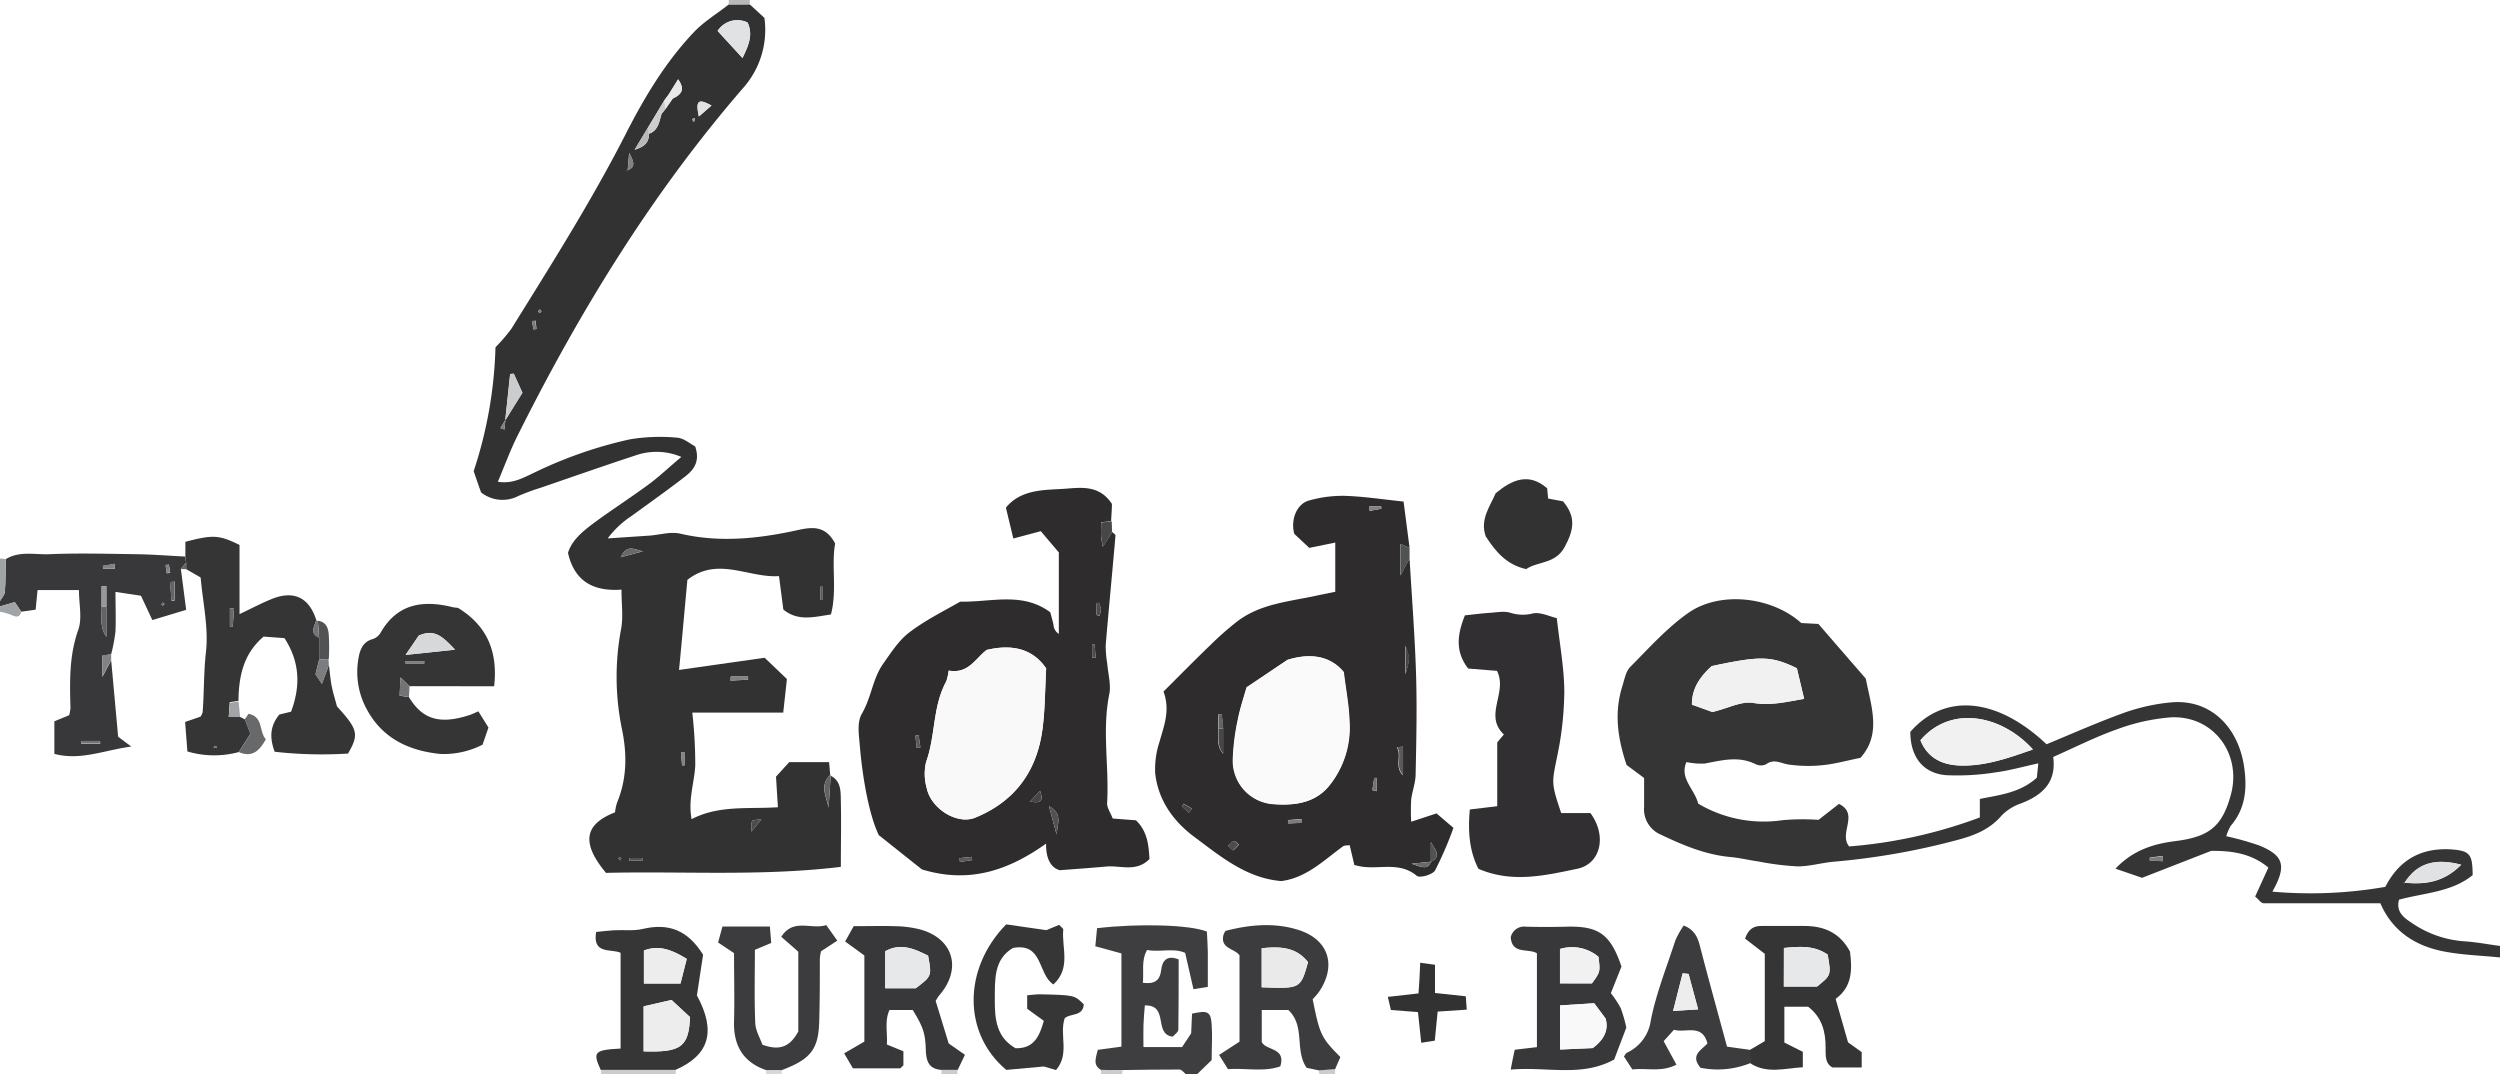 <svg id="Layer_1" data-name="Layer 1" xmlns="http://www.w3.org/2000/svg" viewBox="0 0 470 202"><defs><style>.cls-1{fill:#363536;}.cls-2{fill:#383739;}.cls-3{fill:#3e3d3f;}.cls-4{fill:#cacccd;}.cls-5{fill:#a1a4a6;}.cls-6{fill:#b6b8ba;}.cls-7{fill:#d7d8d9;}.cls-8{fill:#333233;}.cls-9{fill:#2e2c2d;}.cls-10{fill:#312f31;}.cls-11{fill:#3c3b3d;}.cls-12{fill:#373637;}.cls-13{fill:#68696b;}.cls-14{fill:#515254;}.cls-15{fill:#7c7d80;}.cls-16{fill:#474749;}.cls-17{fill:#727376;}.cls-18{fill:#808284;}.cls-19{fill:#626365;}.cls-20{fill:#f1f1f2;}.cls-21{fill:#e1e2e3;}.cls-22{fill:#96989b;}.cls-23{fill:#e7e8e9;}.cls-24{fill:#4c4c4e;}.cls-25{fill:#595a5c;}.cls-26{fill:#fafafa;}.cls-27{fill:#f9f9f9;}.cls-28{fill:#eaeaeb;}.cls-29{fill:#ededee;}</style></defs><title>eddieburger</title><path class="cls-1" d="M470,180c-3.61-.37-7.28-.46-10.82-1.18-5.22-1.07-9.42-3.8-11.67-9-7.35,0-14.64,0-21.93,0-.51,0-1-.78-1.61-1.27.84-1.84,1.63-3.58,2.49-5.45-3.48-2.88-7.38-3.14-10.75-3.14l-13,5.07-5-1.72c3.31-3.5,7.17-4.67,11.24-5.18,6.36-.8,8.81-2.73,10.44-8.68,2.14-7.78-3.35-15.05-11.37-14.58A37.45,37.45,0,0,0,398,137.11c-4,1.41-7.85,3.36-12,5.2.65,4.73-2,7.2-6.13,8.76a9.14,9.14,0,0,0-3.63,2.32c-2.18,2.54-5.06,3.67-8.09,4.48A133.65,133.65,0,0,1,344.76,162c-2.29.2-4.55.89-6.83.88a52.59,52.59,0,0,1-7.34-.92c-1.76-.25-3.51-.68-5.29-.84-4.85-.45-9.22-2.36-13.51-4.42a5.19,5.19,0,0,1-2.7-5c0-1.66,0-3.31,0-5.44l-3.29-2.44C304,138.47,303.5,133.79,305,129c.4-1.25.64-2.75,1.48-3.61,3.5-3.53,6.87-7.31,10.89-10.14,6-4.23,15.77-3.07,21.27,1.88l3.22.17c2.87,3.32,5.91,6.83,8.91,10.28,1,5.23,3,10.41-1,14.89-2.61.53-4.83,1.16-7.09,1.38a26.25,26.25,0,0,1-6.45-.12c-1.44-.22-2.71-1.14-4.2-.05a2.23,2.23,0,0,1-1.94,0c-3.21-1.61-6.38-.74-9.61-.13a13.54,13.54,0,0,1-3.43-.28c-1.34,3.08,1.49,5,2.22,7.82a24.18,24.18,0,0,0,15.88,3.1,43.51,43.51,0,0,1,6.74-.06l3.83-3c3.89,1.91-.11,5.5,1.92,8a90.3,90.3,0,0,0,24.57-5.45v-3.48c3.73-.76,7.55-1.13,10.72-4,.05-.54.13-1.3.28-2.69-3,.65-5.49,1.37-8,1.69a45.4,45.4,0,0,1-9.37.53c-4.38-.37-6.69-3.5-6.7-8.14,6.43-7.37,16.27-6.5,25.61,2.33,4.83-2,9.64-4.14,14.59-5.92a36.5,36.5,0,0,1,8.59-1.93c7.82-.81,13,4.84,14,12.34.52,3.85.22,7.63-2.52,10.8a8.5,8.5,0,0,0-.87,2,54.54,54.54,0,0,1,6.16,1.73c4.67,1.89,5.23,3.83,2.51,8.69a82,82,0,0,0,21.23-.9c2.67-5.22,7-7.55,12.94-7,3,.31,3.45,1,3.48,4.79-3.95,3.22-9.08,3.32-13.84,4.62-.64,2.35,1,3.45,2.44,4.4a19.83,19.83,0,0,0,9.73,3.42c2.29.14,4.56.58,6.84.88Zm-18.06-14.06c3.87.41,7.45,0,10.78-3.36-4.88-1.27-8.28-.34-10.68,3.45l-.19.11C451.71,166.43,451.83,166.19,451.94,165.94ZM337.81,125.63c-4.8-2.33-6.86-2.36-16-.41-2.1,1.92-3.74,4.06-3.73,7.25l3.86,1.39c3-.73,5.46-2.09,7.64-1.71,3.31.56,6.2-.19,9.6-.77C338.69,129.33,338.28,127.6,337.81,125.63Zm44.38,15.27c-5.9-6.52-15.45-8.41-21.15-1.71,1.42,3.48,4.33,4.72,7.81,4.75C373.33,144,377.5,142.55,382.19,140.9Zm24.45,21-.08-1-2.41.34,0,.52Z"/><path class="cls-2" d="M34,106.94l1,7.71-6.36,1.92L26.5,112l-4.79-.73c0,2.55.1,5,0,7.45A33.17,33.17,0,0,1,20.9,123l-1.66.27v4l1.66-3.15,1.31,14.39,2.46,1.84c-5.26.73-9.53,2.67-14.45,1.38V135.6L13,134.46a6.8,6.8,0,0,0,.25-1.36c-.14-4.95-.26-9.83,1.46-14.68.78-2.17.13-4.85.13-7.49H7.06l-.36,3.69L4,115l-1.22-1.8L0,114v-1c.32-.58.86-1.13.91-1.73.16-2,.14-4.11.19-6.16,2.59-1.58,5.49-.8,8.22-.92,5.44-.23,10.91-.07,16.36,0,3.05.05,6.1.29,9.15.44l.15,1.18ZM26,109c.15.26.31.53,0,0,.55.35.29.18,0,0s-.33-.55,0,0C25.43,108.69,25.71,108.85,26,109ZM20,114v-3.79h-.9V114c.1,1.91-.43,3.88.9,5.71Zm-1.17,25.83v-.5H15.29v.5Zm14-30.5-.86.14.29,3.44.57,0Zm-11.21-2.45,0-.87-2.26.39,0,.48Zm10.13-.73-.61.09.21,1.55.66-.1Zm-1.13,7.69.31-.28-.3-.3-.31.43Z"/><path class="cls-3" d="M207,201.15c-1.57-.9-1-2.2-.62-3.78l4.45-.6V179.24l-4.91-1.34.33-3.4c8-.92,17.36-.65,20.64.63.06,1.2.16,2.5.18,3.81,0,2.14,0,4.28,0,6.59l-2.7.44c-.52-2.24-1-4.41-1.56-6.83-2.25-1-4.76-.06-7.16-.55-1.13,2-.58,4-.79,6.18,2.28.27,3.21-.43,3.46-2.5.19-1.65,1.07-2.78,3.27-1.9,0,4.36,0,8.78-.06,13.2,0,.48-.76,1-1.09,1.33-3.65-.52-.6-6-5.21-5.88-.09,1.21-.22,2.46-.26,3.71s0,2.59,0,4.12h7.26l1.71-2.59.16-3.69c2.94-.66,3.52-.41,3.69,2,.16,2.15,0,4.32,0,6.73L225,202h-2c-.41-.32-.82-.92-1.23-.93-3.57,0-7.14.05-10.72.1Z"/><path class="cls-4" d="M113,202a4.59,4.59,0,0,0,0-.91l14.07,0a3.63,3.63,0,0,0,0,.87Z"/><path class="cls-5" d="M1.1,105.11c-.05,2,0,4.11-.19,6.16-.05.6-.59,1.15-.91,1.73v-8Z"/><path class="cls-5" d="M0,114l2.78-.8L4,115c-.29,1.07-.89,1.07-1.79.64A12.49,12.49,0,0,0,0,115Z"/><path class="cls-6" d="M136.94.89A2.23,2.23,0,0,0,137,0h4a2.47,2.47,0,0,0,0,.94Z"/><path class="cls-4" d="M211.05,201.17a2.57,2.57,0,0,0-.05.83h-4a4.79,4.79,0,0,0-.05-.85Z"/><path class="cls-4" d="M180.05,201.14a3.55,3.55,0,0,0-.05.86h-3a3,3,0,0,0-.05-.84Z"/><path class="cls-7" d="M144,202a3.73,3.73,0,0,0,0-.82H147a3.28,3.28,0,0,0,0,.83Z"/><path class="cls-4" d="M248,202a5.16,5.16,0,0,0-.06-.79L251,201v1Z"/><path class="cls-8" d="M136.94.89l4.09,0,2.68,2.47a16.44,16.44,0,0,1-4.05,13.24c-17.2,19.9-30.79,42.1-42.48,65.55-1.3,2.63-2.31,5.41-3.58,8.42,2.93.47,5.06-.91,7.19-1.88A80.87,80.87,0,0,1,118.4,82.6a34.59,34.59,0,0,1,8.87-.32c1.31.09,2.55,1.2,3.42,1.64,1,2.92-.34,4.47-1.94,5.71-3.26,2.53-6.65,4.91-10,7.36a17.78,17.78,0,0,0-4.5,4.23l7.8-.52c2-.14,4-.8,5.85-.37,7.46,1.74,14.8.93,22.11-.68,2.78-.61,5.21-.84,7,2.53-.75,4.09.4,8.73-.79,13.34-3.28.48-6.16,1.33-8.95-.92-.25-1.92-.5-3.85-.82-6.29-5.77.38-11.48-3.76-17.22.7-.52,5.59-1,11.1-1.57,16.94l16.1-2.29,4.18,4c-.21,2-.44,4-.69,6.31H130.15a86.77,86.77,0,0,1,.56,9.94c-.16,3.23-1.38,6.4-.69,10.09,5.18-2.68,10.67-1.87,16.23-2.24-.13-2-.24-3.81-.36-5.75l2.49-2.73h7.49l.21,2.41c-2,1.86-.77,4-.3,6.15l.39-6c2,1,1.87,3,1.91,4.78.09,4,0,7.95,0,12.35-15,1.81-29.74.78-44.15,1.13-4.69-5.62-4.09-9.14,1.7-11.38a8.52,8.52,0,0,1,.38-1.83c1.89-4.57,1.89-9.2.88-14a48.47,48.47,0,0,1-.11-18.71c.4-2.23.06-4.59.06-7.33-5.05.36-8.79-1.35-10.06-6.91.71-2.37,2.79-4.07,4.9-5.64,3.32-2.46,6.82-4.69,10.14-7.14,2-1.45,3.75-3.13,6.27-5.26a11.92,11.92,0,0,0-8.32-.38c-6.09,2-12.11,4.11-18.16,6.19a40,40,0,0,0-4.17,1.54,6.48,6.48,0,0,1-7-.68c-.42-1.19-.84-2.37-1.39-4a80.56,80.56,0,0,0,4.1-23.28,33.3,33.3,0,0,0,3-3.5C103.56,49.86,111.07,38,117.5,25.46,121,18.55,125,11.8,130.41,6.09,132.3,4.08,134.75,2.61,136.94.89ZM125.08,20.53l1.4-2c1.49-.7,2.45-1.6,1-3.61l-1.76,2.83-.82,1.11-1.16,1.93-1.84,3.06-2.58,4.31c2.31-.69,2.66-1.76,2.7-3,1.75-.63,1.91-2.27,2.35-3.73ZM118,32c1.62-.64,1.09-1.7.28-3.27L118,32c-.28.16-.56.33.05,0C117.67,32.57,117.84,32.29,118,32ZM95,79l3.21-5.17-1.63-3.59-.68.07c-.31,2.89-.61,5.78-.92,8.67l-.9,1.5.76.27ZM134.91,5.81l4.68,5.1c1.06-2.24,2.07-4.32.95-6.68A4.42,4.42,0,0,0,134.91,5.81Zm-14,97.82c-1.34-.11-3-1.58-4.21,1.14ZM131.39,21.9l2.37-2.06C131.41,18.54,130.69,18.76,131.39,21.9Zm6,105.29-.05.76,3.3-.17,0-.59ZM143.15,154c-.94.17-1.55.11-1.74.36s-.1.88-.16,2C142.1,155.33,142.46,154.87,143.15,154Zm-22.36,7.78v-.48H118.3v.48Zm7.43-17.89.46,0v-2.48l-.66,0C128.09,142.23,128.16,143.06,128.22,143.89Zm26-31.1h.48v-2.48h-.48ZM100.28,61.93l.58-.07-.16-1.57-.66.08Zm30.05-39.74c-.06.12-.19.26-.16.35a1.24,1.24,0,0,0,.31.38l.19-.73ZM116.81,161.44c-.1-.1-.19-.29-.29-.29s-.21.17-.32.27l.45.31Zm-15-102.92-.29-.35c-.12.11-.33.22-.33.34s.18.25.29.38Z"/><path class="cls-9" d="M265,105c.42,7.28,1,14.54,1.22,21.82.19,6.23.05,12.46-.08,18.7,0,1.61-.65,3.21-.84,4.83a40.17,40.17,0,0,0,0,4.14l4.77-1.57,3.18,2.72a67.09,67.09,0,0,1-3.46,8c-.46.8-2.9,1.49-3.45,1-3.11-2.58-6.68-1.28-10-1.67-.48-.05-1-.18-1.72-.34l-.88-3.74c-.46.08-1,0-1.32.27-3.59,2.61-6.81,5.87-11.53,6.48-6.57-.53-11.46-4.66-16.42-8.35-3.89-2.9-6.78-6.9-7.3-12a16.41,16.41,0,0,1,.8-5.77c.83-3,2.08-5.94.77-9.51,2.93-2.92,5.82-5.86,8.79-8.72a57.11,57.11,0,0,1,5.17-4.54c4.34-3.26,9.65-3.65,14.72-4.75,1.09-.24,2.2-.45,3.61-.74v-9.26l-4.89,1-2.82-2.64c-.72-2.74.49-5.67,2.83-6.28a23.18,23.18,0,0,1,6.72-.86c3.59.12,7.18.68,11,1.07L265,103l-1.71-.73v5.91C264,106.8,264.47,105.91,265,105Zm4,57c2.16-1,.66-2.41,0-3.71V162l-3.64.38C267.4,163.08,268.45,163.55,269,162Zm-40-25c.1,1.57-.37,3.22.94,4.68V137l-.26-2.71-.68.06Zm13-12.92-7.67,5.15c-.49,1.76-1.23,3.92-1.66,6.15a42.45,42.45,0,0,0-.92,7.35,8.19,8.19,0,0,0,7.9,8.48c3.76.25,7.39-.27,10-3.24a17.37,17.37,0,0,0,4-12.3c-.07-2.93-.66-5.86-1.08-9.3C249.87,123,245.84,122.88,242.06,124.05Zm22.21,2.72c.85-3,.85-3,0-5.43Zm-.48,13.56-1.13.16c1,1.63-.51,3.48,1.13,5.25ZM230.86,159c.41.37.9.91,1,.85a6.2,6.2,0,0,0,1.07-1.1c-.35-.24-.7-.66-1-.64S231.27,158.65,230.86,159Zm11.28-4.83,0,.63,2.53-.12,0-.7Zm-18.64-1.34.57-.83-1.53-.9-.33.52ZM258,148.55l.82.21v-2.5l-.47,0Zm-.58-53.38.07.88,2.22-.41-.05-.47Z"/><path class="cls-9" d="M209.07,100c.23.23.66.48.64.7-.59,6.87-1.26,13.74-1.84,20.61a21.2,21.2,0,0,0,.29,3.44c.16,1.94.75,4,.38,5.79-1.38,6.8,0,13.61-.4,20.4-.06.89.63,1.83,1.05,2.94l4.38.34c2.12,2.05,2.39,4.61,2.53,7.28-2.48,2.53-5.46,1.16-8.14,1.41s-5.25.42-8.7.69c-1.55-.38-2.66-2-2.59-5-7.24,5.14-14.54,7.53-23.35,4.85L165.21,157c-1.85-3.85-3.07-10.9-3.55-16.66-.18-2.19-.59-4.56.39-6.2,1.76-3,2-6.5,3.93-9.27,1.51-2.15,3-4.49,5-6,3-2.28,6.47-4,9.55-5.76,5.82.13,11.65-1.91,16.92,2,.21.79.44,1.57.61,2.36a2.15,2.15,0,0,0,1,1.7V103.86l-3.39-4-5.16,1.38c-.5-2.05-.91-3.78-1.4-5.8,2.62-3.21,6.54-3.32,10.24-3.5,3.34-.16,7.12-1.11,9.69,2.79,0,1-.1,2.1-.15,3.24L207,98.2c0,1.11,0,1.9,0,2.68a18.07,18.07,0,0,0,.34,1.91Zm-30.71,26.1a10.63,10.63,0,0,1-.46,2c-2.59,4.71-2,10.21-3.79,15.15a9.7,9.7,0,0,0,.12,4.92c.8,3.88,5.72,6.94,9.11,5.55,6.93-2.84,11.53-8.14,12.65-16.68.48-3.67.47-7.39.69-11.37-2.57-3.79-6.5-4.58-11.19-3.48C183.42,123.76,182.05,126.75,178.36,126.07Zm20.27,30.76c.31-2.42,1.05-3.88-1.43-5.31Zm7.51-41.27.54.21a4.56,4.56,0,0,0,.29-1.27,4.44,4.44,0,0,0-.39-1.22l-.44.15ZM182.77,161.7l-.07-.61-2.32.24.09.71Zm10.85-11c1.91.3,2.64.11,1.92-2Zm12.16-29.54-.46,0v2.5l.66,0C205.92,122.81,205.85,122,205.78,121.16ZM172.7,138.22l-.61.08.24,2.33.71-.09Z"/><path class="cls-10" d="M281.43,126.12l-5.41-.43c-2.71-3.49-1.83-6.91-.62-10,1.67-.18,3.14-.38,4.62-.47,1.32-.08,2.79-.4,4,0a7.54,7.54,0,0,0,4.21.09c1.45-.25,3.07.58,4.45.9.54,4.88,1.37,9.29,1.41,13.71a61.45,61.45,0,0,1-1.33,12.22c-1,5-1.2,5,.75,10.72H299c3.12,4.23,2,9.53-2.48,10.47-6.05,1.26-12.27,2.74-18.58,0-1.7-3.35-2-7-1.61-11.15l5.15-.61v-12l1.25-1.49C278.88,134.48,283.5,130.18,281.43,126.12Z"/><path class="cls-1" d="M35,105.83l-.15-1.18v-2.79c5.18-1.36,6.32-1.31,10.18.59v13c2.47-1.16,4.3-2.15,6.22-2.9,4.06-1.59,6.89-.15,8.2,4-.25,1.18-1.37,2.5.56,3.31l0,4.1-.69,2.79,1.2,1.81,1.32-3.56c.16,1.31.26,2.64.51,3.93s.65,2.54,1,3.87c3.94,4.32,4.18,5.25,2.08,8.87a79.43,79.43,0,0,1-13.79-.34c-1.07-2.85-.76-5,.88-7l2.2-.53c1.81-4.84,1.66-9.36-1.24-13.83l-3.92-.29c-3.83,3.25-4.67,7.51-4.73,12.08l-1.64.25L43,134.79h2.14l.9.45,1.05,2.69-2.22,3.46a17.58,17.58,0,0,1-9.64-.12l-.43-5.54,2.9-1a2.85,2.85,0,0,0,.4-.85c.28-3.76.19-7.52.62-11.31.51-4.5-.57-9.18-1-14L35,107Zm9,8.61-.78-.13v3.49l.53,0Zm-3.27,25.93c-.1-.05-.22-.16-.29-.14s-.21.17-.31.25l.58.17Z"/><path class="cls-1" d="M76.88,131.05c2.55,4.23,5.81,5.2,11.42,3.37.46-.15.89-.37,1.63-.69l1.9,3.05L90.72,140a16,16,0,0,1-8,1.74c-5.84-.61-10.81-2.9-13.76-8.38a14.6,14.6,0,0,1-1.66-9c.22-1.53.57-3.67,2.84-4.23a2.75,2.75,0,0,0,1.45-1.25c3.16-5.45,8-6.1,13.51-4.73.32.07.66.09,1,.13,5.32,3.26,7.55,8,6.8,14.74L77,129l-1.71-1.65-.16,3.44Zm8.67-8.91c-2.28-2.4-3.8-4-6.82-2.66l-2.48,3.63Zm-9.31,2.14v.45h3.52v-.45Z"/><path class="cls-2" d="M180.05,201.14l-3.1,0c-2.38-.19-2.83-1.7-2.9-3.79-.1-3.28-.57-4.35-2.45-7.47h-4.38c-.95,2.09-.34,4.25-.49,6.49l3.11,1.27v2.64c-.4.36-.52.57-.64.57h-8.85l-1.65-2.82,3.8-2.21V179.63L158.89,177l1.6-2.88c2.7,0,5.18-.07,7.66,0a20.81,20.81,0,0,1,4.86.62c6.29,1.74,7.88,7.48,3.53,12.43-.21.25-.35.55-.64,1q1.17,3.79,2.45,8l3.06,2.13Zm-7.88-15.35c3-2.3,3-2.3,2.31-6.12-2.55-1.29-5.17-2.47-8.06-.83v6.95Z"/><path class="cls-11" d="M251,201l-3.05.23-2.3-.48c-2.31-3.3-.19-7.81-3.44-10.87h-5v6c.75,1.68,4.61,1,3.48,4.6-3.11,1.09-6.42.29-9.83.52l-1.67-2.67,3.84-2.5V179.62c-.89-1.35-3.71-1.21-3-3.92.11-.19.24-.66.46-.72,4.53-1.16,9.16-1.57,13.63-.15,5.72,1.82,7.2,6.73,3.84,11.66a14.28,14.28,0,0,1-1.18,1.37c1.35,6.7,1.58,7.19,5.21,10.87Zm-5.08-20.09c-2.22-2.86-5.28-3-8.72-2.63v7.34C244.5,185.88,244.5,185.88,245.91,180.89Z"/><path class="cls-2" d="M284.77,197.35l4.17-.49V179.22c-1.64-1-4.66.29-4.92-3a2.56,2.56,0,0,1,2.86-2q3.74.09,7.47,0c6.18-.18,8.38,1.33,10.49,7.49l-2,5a19.41,19.41,0,0,1,1.84,2.78,26.42,26.42,0,0,1,1.07,3.7c-.64,1.68-1.45,3.79-2.28,6-6.22,3.39-12.67,1.28-19.46,1.9C284.33,199.4,284.54,198.4,284.77,197.35Zm14.94-8.74-6.41.43v8.27l6.13-.27c2.5-1.84,2.94-3.79,2.42-5.56Zm-.43-3.73c1.58-2.18,1.58-2.18,1.23-5a7.72,7.72,0,0,0-7.24-1.47v6.46Z"/><path class="cls-1" d="M329,197.37l2.78-1.64V179.32l-3.71-2.86c.65-1.88,1.69-2.41,3.18-2.38,2.66,0,5.31,0,8,0,3.78,0,6.72,1.38,8.55,4.81.42,3.36.46,6.61-2.7,8.9l2.33,8.17L350,197.8v2.88h-5.5c-1.46-.79-1.26-2.32-1.29-3.81,0-2.89-.65-5.58-3.28-7.61h-4.47V196l3.47,1.74v2.9c-3.48.21-6.78,1.29-9.92-.77C329,199.05,329,198.21,329,197.37Zm6.37-19.15v7.23h6.24c2.66-2.12,2.66-2.12,2-6C341.11,177.73,338.37,177.91,335.38,178.22Z"/><path class="cls-12" d="M127,201.13l-14.07,0c-1.54-3.36-1.21-3.74,3.74-4v-18c-1.66-.83-5.33.43-4.6-3.92,1.12-.11,2.22-.26,3.33-.32,1.81-.1,3.7.16,5.44-.25,4.75-1.12,8.41.13,11.34,4.85q-.48,3.18-1.16,7.65C134.63,193.8,133.45,198.32,127,201.13Zm-6-3.47c7.06.21,8.46-.82,8.73-6.44L126.25,188,121,189.19Zm8.1-17.39c-3.06-1.91-5.4-2.57-8.05-1.58v6.21h6.88C128.33,183.39,128.69,181.94,129.11,180.27Z"/><path class="cls-12" d="M189.16,173.78l7.55,1.09,2.41-1c.37.42.8.68.77.9-.32,3.4,1.51,7.22-1.85,10.31-3-1.95-1.89-7.89-7.59-6.87-3.68,2.14-3.4,6.05-3.43,9.86,0,3.57.31,6.95,3.9,9,3.44.08,4.48-2.19,5.32-5.15l-3.13-2.27v-2.54c1-.07,1.76-.2,2.55-.18,6.35.15,6.35.16,8.09,1.89-.15,2.32-2.51,1.64-3.58,2.6-1.07,3.11,1,6.69-1.64,9.75l-2.28-.67-7.07.64C181,194.31,181,182.13,189.16,173.78Z"/><path class="cls-11" d="M147,201.17H144c-4.37-1.52-6.13-4.68-6-9.19.11-4.15,0-8.31,0-12.79l-3-2,.82-3h8.92l.25,3.08-3.07,1.29c0,4.53-.13,9.16.07,13.78.06,1.5,1,3,1.34,4.06,3.22,1.18,5.17.43,6.75-2.48V178.92l-3.2-2.8c2.28-3.58,5.63-1.29,8.46-2.2l2.07,2.92-3.06,2a9.85,9.85,0,0,0-.22,1.39c0,3.83,0,7.66-.11,11.48C153.93,197.21,152.51,199.09,147,201.17Z"/><path class="cls-11" d="M329,197.37c0,.84,0,1.68,0,2.52a16.37,16.37,0,0,1-9.31.85c-2-2.41.21-3.32,1.31-4.58-1-3.78-4.06-1.91-6.3-2.56l-1.93,2.14,2.4,4.42c-2.91,1.47-5.58.57-8.28.9l-1.59-2.44c.19-.25.34-.6.6-.73a7.81,7.81,0,0,0,4.44-6c1-5.12,3-10.06,4.61-15.05a16.73,16.73,0,0,1,1.59-2.84c2.54,1,2.82,3,3.32,4.91,1.53,5.86,3.15,11.7,4.82,17.86ZM317.46,183.1l-1.12-.12-1.8,7.08,4.71-.3C318.59,187.3,318,185.2,317.46,183.1Z"/><path class="cls-8" d="M290.87,91.8c.06.62.12,1.24.18,1.93l2.81.53c2.44,2.9,2.06,5.33.3,8.57s-5,2.65-7.25,4.16c-3.71-.82-5.77-3.34-7.59-6.15-1.14-3.18.81-5.63,1.87-8.12C284.29,90.17,287.4,88.79,290.87,91.8Z"/><path class="cls-8" d="M267,181l2.78.37v5.31l5.79.62c.05.75.1,1.48.18,2.51l-5.47.37c-.17,1.66-.34,3.41-.54,5.46l-2.55.4c-.21-2-.39-3.71-.61-5.77l-5.09-.39c-.15-.65-.33-1.39-.58-2.47l5.77-.65C266.82,185,266.92,183.2,267,181Z"/><path class="cls-13" d="M44.87,141.39l2.22-3.46L46,135.24l.74-1.05c2.81.57,1.9,3.3,3.24,4.8C48.82,141.06,47.48,142.51,44.87,141.39Z"/><path class="cls-14" d="M60,124l0-4.1-.24-3.2c1.68.22,2,1.57,2.06,2.83a39.65,39.65,0,0,1,0,4.36Z"/><path class="cls-14" d="M265,105c-.48.9-.95,1.79-1.69,3.16v-5.91L265,103C265,103.66,265,104.34,265,105Z"/><path class="cls-15" d="M60,124l1.76-.11.07,1.15-1.32,3.56-1.2-1.81Z"/><path class="cls-16" d="M209.07,100l-1.71,2.82a18.07,18.07,0,0,1-.34-1.91c-.06-.78,0-1.57,0-2.68L209,98Z"/><path class="cls-17" d="M76.88,131.05l-1.76-.29.16-3.44L77,129Z"/><path class="cls-5" d="M45.14,134.79H43l.22-2.66,1.64-.25Z"/><path class="cls-18" d="M20.9,124.06l-1.66,3.15v-4L20.9,123Z"/><path class="cls-17" d="M59.75,116.74l.24,3.2c-1.93-.81-.81-2.13-.56-3.31Z"/><path class="cls-19" d="M35,105.83,35,107l-1.05,0Z"/><path class="cls-20" d="M337.81,125.63c.47,2,.88,3.7,1.36,5.75-3.4.58-6.29,1.33-9.6.77-2.18-.38-4.66,1-7.64,1.71l-3.86-1.39c0-3.19,1.63-5.33,3.73-7.25C331,123.27,333,123.3,337.81,125.63Z"/><path class="cls-20" d="M382.19,140.9c-4.69,1.65-8.86,3.09-13.34,3-3.48,0-6.39-1.27-7.81-4.75C366.74,132.49,376.29,134.38,382.19,140.9Z"/><path class="cls-21" d="M452,166c2.4-3.79,5.8-4.72,10.68-3.45-3.33,3.34-6.91,3.77-10.78,3.36Z"/><path class="cls-15" d="M406.64,161.93l-2.47-.12,0-.52,2.41-.34Z"/><path class="cls-21" d="M451.94,165.94c-.11.25-.23.49-.09.2L452,166Z"/><path class="cls-19" d="M20,114v5.71c-1.33-1.83-.8-3.8-.9-5.71l.45.06Z"/><path class="cls-17" d="M18.78,139.78H15.29v-.5h3.49Z"/><path class="cls-19" d="M32.8,109.28v3.55l-.57,0-.29-3.44Z"/><path class="cls-22" d="M20,114l-.45.06-.45-.06v-3.8H20Z"/><path class="cls-18" d="M21.59,106.83H19.33l0-.48,2.26-.39Z"/><path class="cls-18" d="M31.72,106.1l.26,1.54-.66.1-.21-1.55Z"/><path class="cls-13" d="M26,109c-.29-.16-.57-.32,0,0-.35-.57-.18-.3,0,0Z"/><path class="cls-13" d="M26,109c.27.16.53.33,0,0,.33.56.17.29,0,0Z"/><path class="cls-13" d="M30.59,113.79l-.3-.15.31-.43.3.3Z"/><path class="cls-21" d="M134.91,5.81a4.42,4.42,0,0,1,5.63-1.58c1.12,2.36.11,4.44-.95,6.68Z"/><path class="cls-4" d="M95,79c.31-2.89.61-5.78.92-8.67l.68-.07,1.63,3.59L95,79Z"/><path class="cls-19" d="M156.17,145.8l-.39,6c-.47-2.11-1.67-4.29.3-6.15Z"/><path class="cls-4" d="M124.38,21.37c-.44,1.46-.6,3.1-2.35,3.73l-.12-1.27,1.84-3.06Z"/><path class="cls-23" d="M125.73,17.73l1.76-2.83c1.44,2,.48,2.91-1,3.61Z"/><path class="cls-13" d="M120.86,103.63l-4.21,1.14C117.88,102.05,119.52,103.52,120.86,103.63Z"/><path class="cls-6" d="M121.91,23.83,122,25.1c0,1.28-.39,2.35-2.7,3Z"/><path class="cls-21" d="M131.39,21.9c-.7-3.14,0-3.36,2.37-2.06Z"/><path class="cls-18" d="M137.4,127.19h3.22l0,.59-3.3.17Z"/><path class="cls-24" d="M143.15,154c-.69.87-1.05,1.33-1.9,2.38.06-1.14-.06-1.71.16-2S142.21,154.17,143.15,154Z"/><path class="cls-14" d="M120.79,161.78h-2.48v-.48h2.49Z"/><path class="cls-18" d="M128.22,143.89c-.06-.83-.13-1.66-.2-2.49l.66,0v2.48Z"/><path class="cls-25" d="M154.22,112.79v-2.48h.48v2.48Z"/><path class="cls-18" d="M118,32l.3-3.25c.81,1.57,1.34,2.63-.28,3.27Z"/><path class="cls-15" d="M100.28,61.93,100,60.37l.66-.08.16,1.57Z"/><path class="cls-4" d="M123.75,20.77l1.16-1.93.17,1.69-.7.84Z"/><path class="cls-23" d="M125.08,20.53l-.17-1.69.82-1.11.75.78Z"/><path class="cls-15" d="M95,79l-.16,1.75-.76-.27L95,79Z"/><path class="cls-18" d="M118,32c-.17.28-.34.56,0-.06-.61.37-.33.2-.05,0Z"/><path class="cls-22" d="M130.33,22.19h.34l-.19.73a1.24,1.24,0,0,1-.31-.38C130.14,22.45,130.27,22.31,130.33,22.19Z"/><path class="cls-14" d="M116.81,161.44l-.16.29-.45-.31c.11-.1.22-.28.32-.27S116.71,161.34,116.81,161.44Z"/><path class="cls-15" d="M101.81,58.52l-.33.37c-.11-.13-.3-.26-.29-.38s.21-.23.33-.34Z"/><path class="cls-26" d="M242.06,124.05c3.78-1.17,7.81-1.06,10.59,2.29.42,3.44,1,6.37,1.08,9.3a17.37,17.37,0,0,1-4,12.3c-2.61,3-6.24,3.49-10,3.24a8.19,8.19,0,0,1-7.9-8.48,42.45,42.45,0,0,1,.92-7.35c.43-2.23,1.17-4.39,1.66-6.15Z"/><path class="cls-16" d="M264.27,126.77v-5.43C265.12,123.72,265.12,123.72,264.27,126.77Z"/><path class="cls-25" d="M263.79,140.33v5.41c-1.64-1.77-.09-3.62-1.13-5.25Z"/><path class="cls-16" d="M230,137v4.68c-1.31-1.46-.84-3.11-.94-4.68l.47,0Z"/><path class="cls-14" d="M269,162V158.3c.65,1.3,2.15,2.71,0,3.71Z"/><path class="cls-24" d="M230.86,159c.41-.39.7-.87,1-.89s.69.4,1,.64a6.2,6.2,0,0,1-1.07,1.1C231.76,160,231.27,159.41,230.86,159Z"/><path class="cls-15" d="M242.14,154.21l2.53-.19,0,.7-2.53.12Z"/><path class="cls-16" d="M223.5,152.87l-1.29-1.21.33-.52,1.53.9Z"/><path class="cls-13" d="M269,162c-.53,1.54-1.58,1.07-3.63.39L269,162Z"/><path class="cls-17" d="M258,148.55l.35-2.33.47,0v2.5Z"/><path class="cls-18" d="M257.38,95.17h2.24l.05.47-2.22.41Z"/><path class="cls-19" d="M230,137l-.47,0-.47,0v-2.65l.68-.06Z"/><path class="cls-27" d="M178.36,126.07c3.69.68,5.06-2.31,7.13-3.88,4.69-1.1,8.62-.31,11.19,3.48-.22,4-.21,7.7-.69,11.37-1.12,8.54-5.72,13.84-12.65,16.68-3.39,1.39-8.31-1.67-9.11-5.55a9.7,9.7,0,0,1-.12-4.92c1.79-4.94,1.2-10.44,3.79-15.15A10.63,10.63,0,0,0,178.36,126.07Z"/><path class="cls-14" d="M198.63,156.83l-1.43-5.31C199.68,153,198.94,154.41,198.63,156.83Z"/><path class="cls-24" d="M206.14,115.56v-2.13l.44-.15a4.44,4.44,0,0,1,.39,1.22,4.56,4.56,0,0,1-.29,1.27Z"/><path class="cls-25" d="M182.77,161.7l-2.3.34-.09-.71,2.32-.24Z"/><path class="cls-16" d="M193.62,150.7l1.92-2C196.26,150.81,195.53,151,193.62,150.7Z"/><path class="cls-24" d="M205.78,121.16c.07.82.14,1.65.2,2.48l-.66,0v-2.5Z"/><path class="cls-25" d="M172.7,138.22l.34,2.32-.71.09-.24-2.33Z"/><path class="cls-13" d="M44,114.44l-.25,3.38-.53,0v-3.49Z"/><path class="cls-13" d="M40.74,140.37l0,.28-.58-.17c.1-.08.19-.21.31-.25S40.64,140.32,40.74,140.37Z"/><path class="cls-7" d="M85.55,122.14l-9.3,1,2.48-3.63C81.75,118.19,83.27,119.74,85.55,122.14Z"/><path class="cls-15" d="M76.24,124.28h3.52v.45H76.25Z"/><path class="cls-23" d="M172.17,185.79h-5.75v-6.95c2.89-1.64,5.51-.46,8.06.83C175.2,183.49,175.2,183.49,172.17,185.79Z"/><path class="cls-28" d="M245.91,180.89c-1.41,5-1.41,5-8.72,4.71v-7.34C240.63,177.9,243.69,178,245.91,180.89Z"/><path class="cls-27" d="M299.71,188.61l2.14,2.87c.52,1.77.08,3.72-2.42,5.56l-6.13.27V189Z"/><path class="cls-20" d="M299.28,184.88h-6v-6.46a7.72,7.72,0,0,1,7.24,1.47C300.86,182.7,300.86,182.7,299.28,184.88Z"/><path class="cls-23" d="M335.38,178.22c3-.31,5.73-.49,8.21,1.27.69,3.84.69,3.84-2,6h-6.24Z"/><path class="cls-29" d="M121,197.66v-8.47l5.24-1.21,3.49,3.24C129.47,196.84,128.07,197.87,121,197.66Z"/><path class="cls-29" d="M129.11,180.27c-.42,1.67-.78,3.12-1.17,4.63h-6.88v-6.21C123.71,177.7,126.05,178.36,129.11,180.27Z"/><path class="cls-29" d="M317.46,183.1c.56,2.1,1.13,4.2,1.79,6.66l-4.71.3,1.8-7.08Z"/></svg>